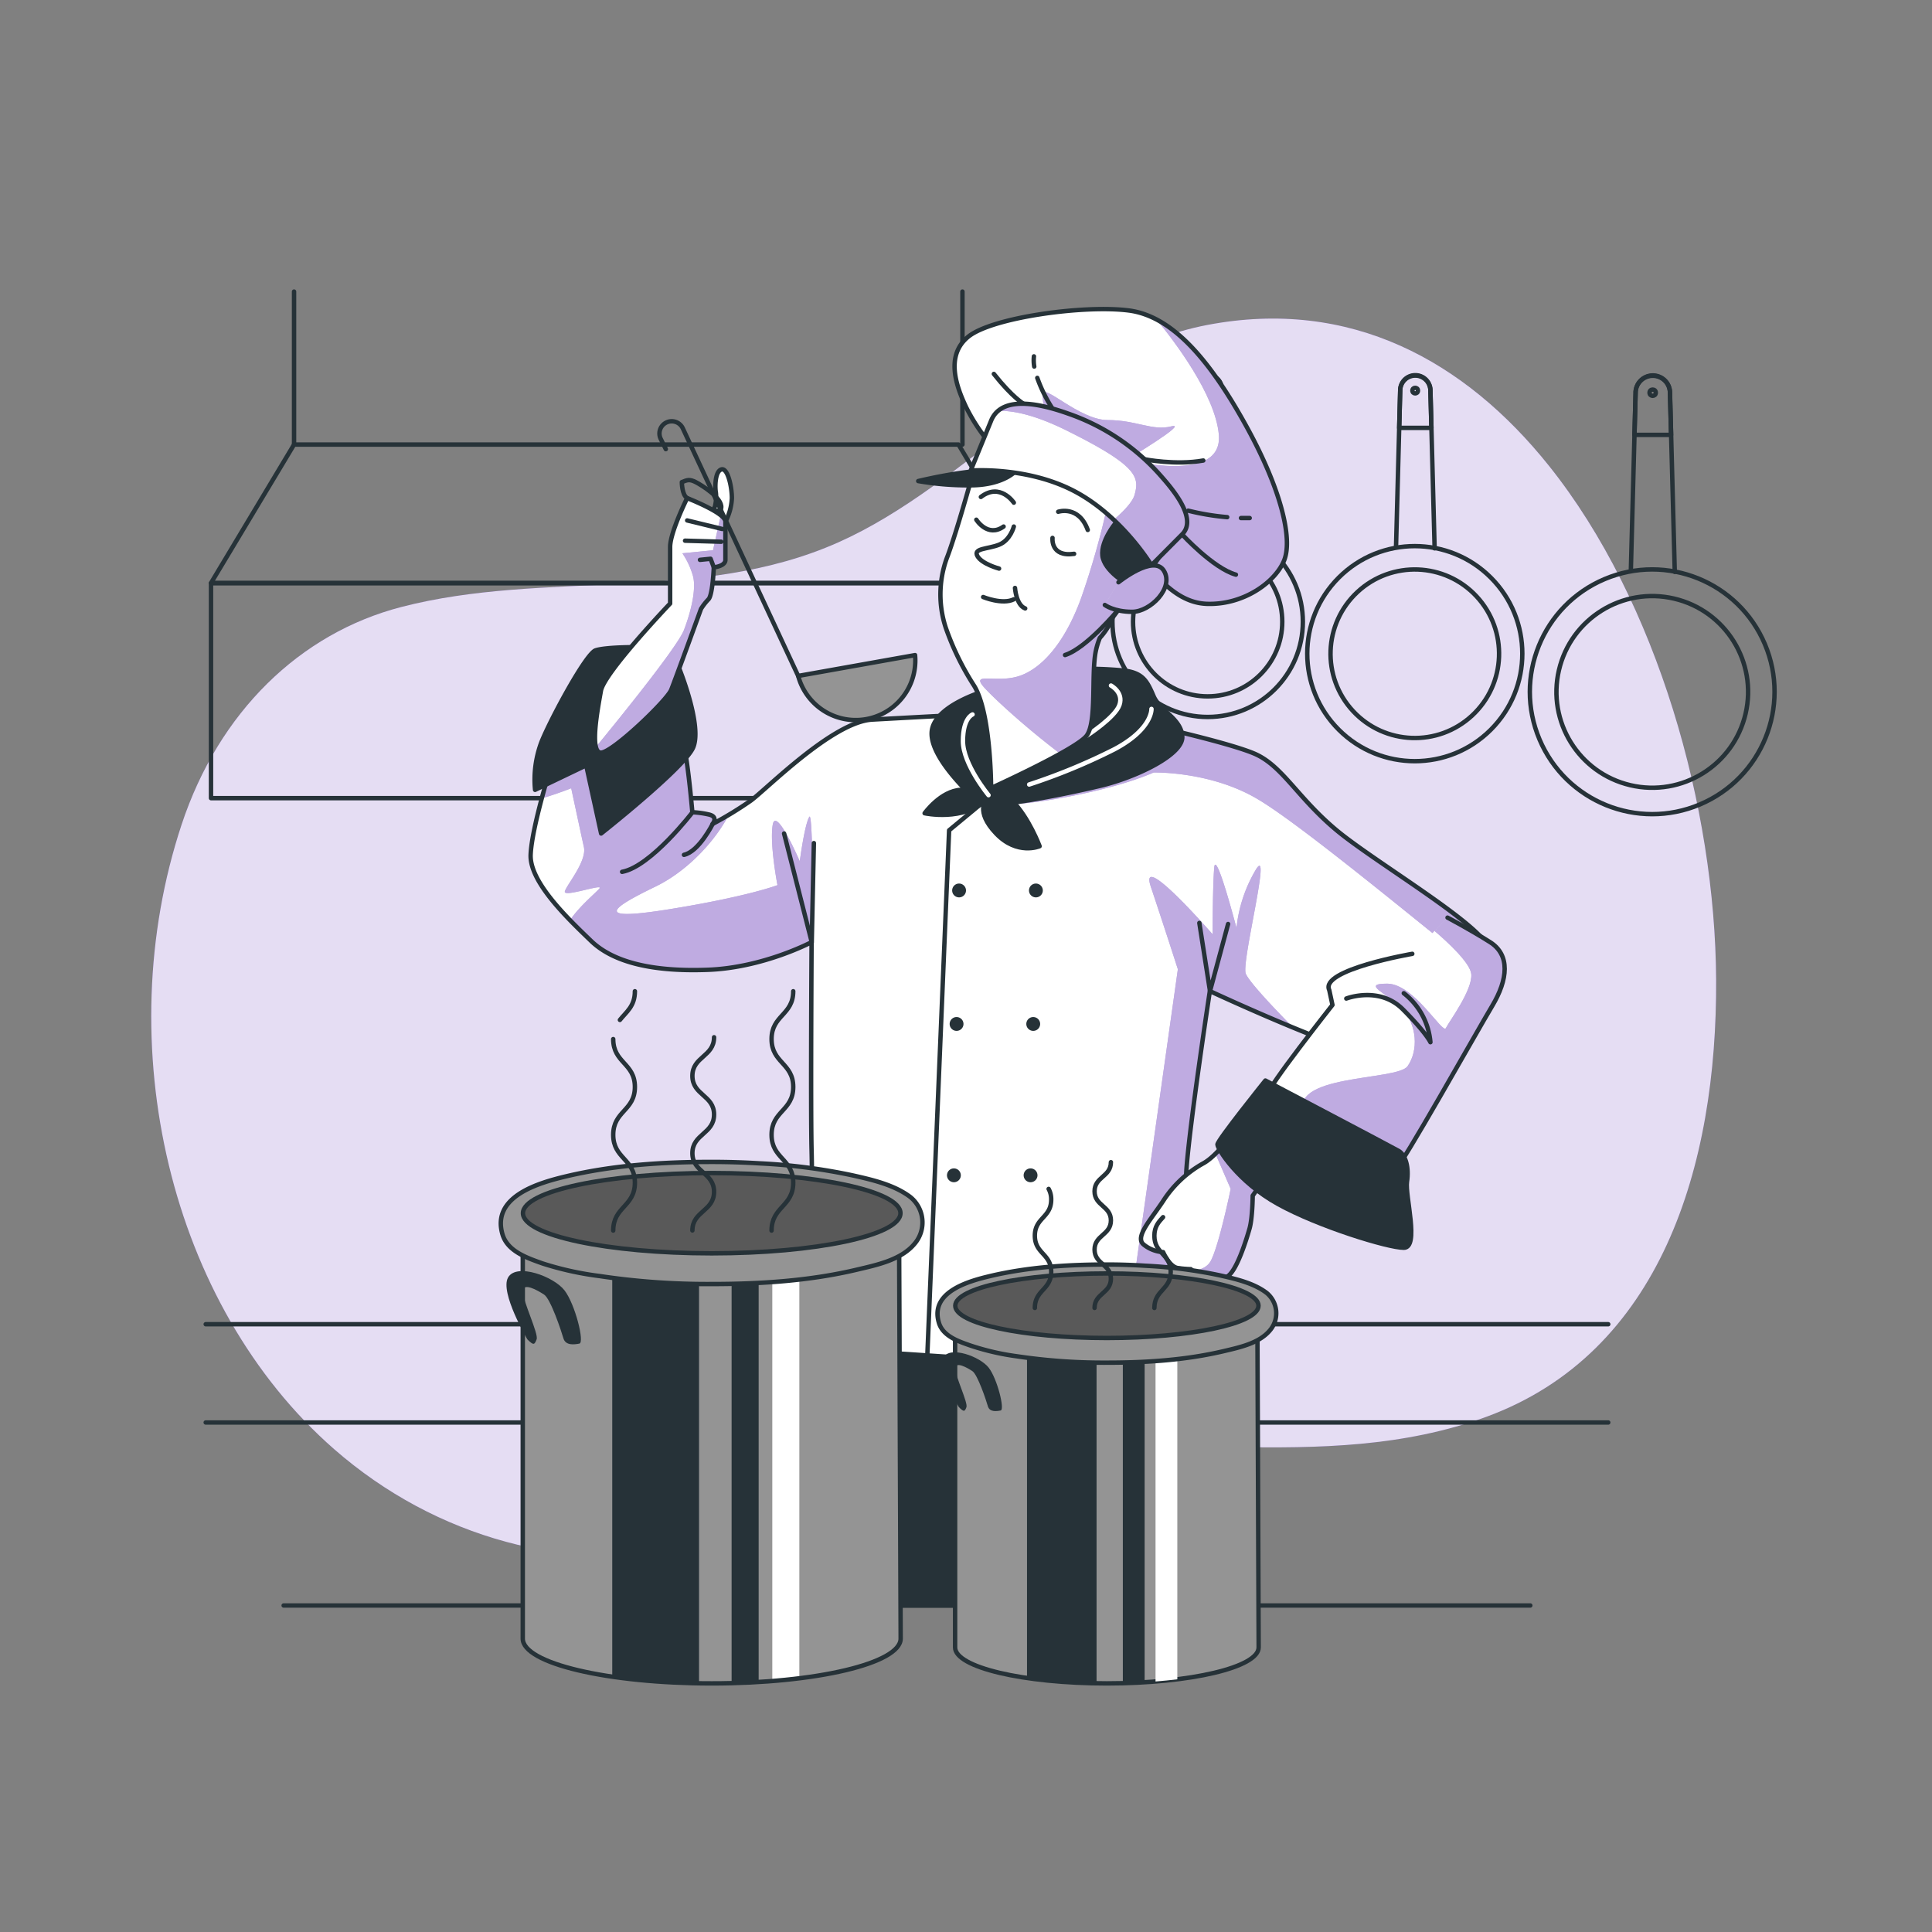 <svg xmlns="http://www.w3.org/2000/svg" xmlns:xlink="http://www.w3.org/1999/xlink" viewBox="0 0 500 500"><rect x="0" y="0" width="500" height="500" fill="#808080" stroke="none"/><defs><clipPath id="freepik--clip-path--inject-2"><path d="M142.84,197.52s-5.23,16.54-5.51,23.7S147.25,238,153,243.54s16,8,30.31,7.44,26.73-7.16,26.73-7.16-.27,43.81,0,54,1.11,117.67,1.11,117.67h97.55s-2.48-100.86-1.66-112.71,6.07-46.29,6.07-46.29,36.65,17.08,44.91,17.08,28.11-22,27.29-27.83-29.49-22.6-39.41-30.87-13.78-16.25-20.67-19.56-38-10.2-44.92-11-44.36,1.37-54.56,1.92-27.28,17.92-31.41,20.95a93.66,93.66,0,0,1-9.93,6.06s1.66-1.93-1.1-2.48a23.76,23.76,0,0,0-4.13-.55s-1.38-16-2.48-17.64-17.36-5.51-23.42-5S142.84,197.52,142.84,197.52Z" style="fill:#fff;stroke:#263238;stroke-linecap:round;stroke-linejoin:round;stroke-width:1.143px"></path></clipPath><clipPath id="freepik--clip-path-2--inject-2"><path d="M256.2,114.78a47.51,47.51,0,0,1-6.18-9.42c-2.35-5-5.59-13.24.59-18.24s30-8.24,41.5-6.77,21.19,13.24,30.31,29.72,12.07,29.14,10,34.73-10.3,11.77-20,11.48-15.3-10.6-20.89-15.89-23-16.19-25.31-18.55a99.3,99.3,0,0,0-8.54-6.76Z" style="fill:#fff;stroke:#263238;stroke-linecap:round;stroke-linejoin:round;stroke-width:1.143px"></path></clipPath><clipPath id="freepik--clip-path-3--inject-2"><path d="M299.76,143c0-.88-4.42-11.18-12.07-18.54s-22.37-9.12-27.37-8.83-7.36,2.65-7.36,2.65-5.29,19.43-7.94,26.2a27.53,27.53,0,0,0-.22,18.08,70.28,70.28,0,0,0,7.28,14.88c4.42,7.06,4.42,26.49,4.42,26.49s22.07-10,24.72-13.54,1.17-15.89,2.35-21.78a19.45,19.45,0,0,1,1.06-3.51,17.7,17.7,0,0,0,3.36-5.32S299.76,143.92,299.76,143Z" style="fill:#fff;stroke:#263238;stroke-linecap:round;stroke-linejoin:round;stroke-width:1.143px"></path></clipPath><clipPath id="freepik--clip-path-4--inject-2"><path d="M206.57,174.93a15.42,15.42,0,0,0,30.25-5.39Z" style="fill:#fff;stroke:#263238;stroke-linecap:round;stroke-linejoin:round;stroke-width:1.143px"></path></clipPath><clipPath id="freepik--clip-path-5--inject-2"><path d="M177.84,128.91s-4.41,8.81-4.41,12.67v14.61s-17.08,17.91-17.91,22.59-3,16,0,16,17.09-13.51,18.19-16.26,7.71-20.94,7.71-20.94a14.82,14.82,0,0,1,1.93-2.48c1.1-1.11,1.38-8.27,1.38-8.27s3-.28,3-1.93V135C187.76,132.76,177.84,128.91,177.84,128.91Z" style="fill:#fff;stroke:#263238;stroke-linecap:round;stroke-linejoin:round;stroke-width:1.143px"></path></clipPath><clipPath id="freepik--clip-path-6--inject-2"><path d="M365.5,246.85s-24,4.13-21.49,9.37l.83,3.86s-17.36,22-16.54,22.87,32,19.29,33.07,19.29,20.67-35,24.8-41.89,4.69-13.22-.55-16.53-11-6.34-11-6.34" style="fill:#fff;stroke:#263238;stroke-linecap:round;stroke-linejoin:round;stroke-width:1.143px"></path></clipPath><clipPath id="freepik--clip-path-7--inject-2"><path d="M316.73,296.18s-2.76,3.58-5.51,5a29.27,29.27,0,0,0-10.2,9.64c-3.31,5-7.44,9.37-5,11.3a8.85,8.85,0,0,0,5,1.93s1.65,3.86,3.86,4.13a29.5,29.5,0,0,0,3.31.28s1.92,1.93,3,1.93H314s1.1,1.38,3.58,0,5-9.65,5.79-12.4.83-8.55.83-8.55l3.86-5.51-8.82-8.82Z" style="fill:#fff;stroke:#263238;stroke-linecap:round;stroke-linejoin:round;stroke-width:1.143px"></path></clipPath><clipPath id="freepik--clip-path-8--inject-2"><path d="M298,146.27l7.95-8c4.25-4.25-3.21-12.5-5.91-15.55a56.33,56.33,0,0,0-23.31-15.58c-5.43-1.94-17.23-5.62-20.22,1.71,0,0-5.3,12.94-5.3,12.94s14.42-1.17,26.78,5.3S298,146.27,298,146.27Z" style="fill:#fff;stroke:#263238;stroke-linecap:round;stroke-linejoin:round;stroke-width:1.143px"></path></clipPath><clipPath id="freepik--clip-path-9--inject-2"><path d="M289.46,150.69s9.12-7.36,11.77-2.95-3.53,10.6-8.24,10.6-7.06-1.77-7.06-1.77" style="fill:#fff;stroke:#263238;stroke-linecap:round;stroke-linejoin:round;stroke-width:1.143px"></path></clipPath><clipPath id="freepik--clip-path-10--inject-2"><path d="M232.68,317.69H135.29V424.07c0,6.4,21.89,11.59,48.9,11.59s48.9-5.19,48.9-11.59Z" style="fill:#fff;stroke:#263238;stroke-linecap:round;stroke-linejoin:round;stroke-width:1.143px"></path></clipPath><clipPath id="freepik--clip-path-11--inject-2"><path d="M184.19,300.7c-12.58,0-25.42.82-37.7,3.74-6.86,1.64-19.36,5.1-16.45,15,1.3,4.42,6.41,6.12,10.31,7.52a81.46,81.46,0,0,0,14.81,3.28,188,188,0,0,0,29,2.07c12.59,0,25.44-.82,37.72-3.75,5-1.18,11.19-2.46,14.69-6.53a8.48,8.48,0,0,0-1-12.26c-4.14-3.14-9.89-4.46-14.85-5.57a149.75,149.75,0,0,0-24.06-3.12Q190.45,300.7,184.19,300.7Z" style="fill:#fff;stroke:#263238;stroke-linecap:round;stroke-linejoin:round;stroke-width:1.143px"></path></clipPath><clipPath id="freepik--clip-path-12--inject-2"><ellipse cx="184.19" cy="313.97" rx="48.85" ry="10.39" style="fill:#fff;stroke:#263238;stroke-linecap:round;stroke-linejoin:round;stroke-width:1.143px"></ellipse></clipPath><clipPath id="freepik--clip-path-13--inject-2"><path d="M325.41,340.9H247.18v85.45c0,5.14,17.59,9.31,39.28,9.31s39.28-4.17,39.28-9.31Z" style="fill:#fff;stroke:#263238;stroke-linecap:round;stroke-linejoin:round;stroke-width:1.143px"></path></clipPath><clipPath id="freepik--clip-path-14--inject-2"><path d="M286.46,327.26c-10.11,0-20.42.66-30.28,3-5.52,1.31-15.55,4.09-13.21,12,1,3.55,5.14,4.91,8.28,6A65.08,65.08,0,0,0,263.14,351a151.63,151.63,0,0,0,23.32,1.66c10.11,0,20.43-.66,30.3-3,4-.95,9-2,11.8-5.25a6.82,6.82,0,0,0-.81-9.85c-3.32-2.51-7.95-3.57-11.92-4.47a120.89,120.89,0,0,0-19.33-2.51Q291.49,327.26,286.46,327.26Z" style="fill:#fff;stroke:#263238;stroke-linecap:round;stroke-linejoin:round;stroke-width:1.143px"></path></clipPath><clipPath id="freepik--clip-path-15--inject-2"><ellipse cx="286.46" cy="337.92" rx="39.24" ry="8.35" style="fill:#fff;stroke:#263238;stroke-linecap:round;stroke-linejoin:round;stroke-width:1.143px"></ellipse></clipPath></defs><g id="freepik--background-simple--inject-2"><path d="M400.9,120.59C379.17,93.38,349.49,77,312.39,84.11c-36.66,7-61.84,41.27-95.38,56.23-35.69,15.92-76.09,7.14-113.19,16.76C77.6,163.9,56.61,184.33,47,213.4,28.18,270.25,43.88,337.74,86.43,375c26.54,23.21,60.91,32.2,93.4,25.76,24.95-5,48.28-17.68,73.23-23.11,43.34-9.44,88.86,4.63,131.52-10.95,45.15-16.5,59.84-64.76,59.55-113.26C443.87,209.31,429.07,155.85,400.9,120.59Z" style="fill:#7E57C2"></path><path d="M400.9,120.59C379.17,93.38,349.49,77,312.39,84.11c-36.66,7-61.84,41.27-95.38,56.23-35.69,15.92-76.09,7.14-113.19,16.76C77.6,163.9,56.61,184.33,47,213.4,28.18,270.25,43.88,337.74,86.43,375c26.54,23.21,60.91,32.2,93.4,25.76,24.95-5,48.28-17.68,73.23-23.11,43.34-9.44,88.86,4.63,131.52-10.95,45.15-16.5,59.84-64.76,59.55-113.26C443.87,209.31,429.07,155.85,400.9,120.59Z" style="fill:#fff;opacity:0.8"></path></g><g id="freepik--Kitchen--inject-2"><rect x="54.61" y="150.92" width="214.95" height="55.64" style="fill:none;stroke:#263238;stroke-linecap:round;stroke-linejoin:round;stroke-width:1.143px"></rect><polygon points="269.55 150.88 54.61 150.88 76.1 115.05 248.06 115.05 269.55 150.88" style="fill:none;stroke:#263238;stroke-linecap:round;stroke-linejoin:round;stroke-width:1.143px"></polygon><line x1="76.1" y1="115.05" x2="76.1" y2="75.46" style="fill:none;stroke:#263238;stroke-linecap:round;stroke-linejoin:round;stroke-width:1.143px"></line><line x1="249.08" y1="115.05" x2="249.08" y2="75.46" style="fill:none;stroke:#263238;stroke-linecap:round;stroke-linejoin:round;stroke-width:1.143px"></line><path d="M422.06,147.73l1.24-46.24a4.46,4.46,0,0,1,4.45-4.33h0a4.44,4.44,0,0,1,4.44,4.33L433.43,148" style="fill:none;stroke:#263238;stroke-linecap:round;stroke-linejoin:round;stroke-width:1.143px"></path><path d="M423.3,101.49,423,112.55h9.48l-.3-11.06a4.45,4.45,0,0,0-8.89,0Z" style="fill:none;stroke:#263238;stroke-linecap:round;stroke-linejoin:round;stroke-width:1.143px"></path><circle cx="427.58" cy="179.06" r="31.66" transform="translate(-35.97 180.55) rotate(-22.91)" style="fill:none;stroke:#263238;stroke-linecap:round;stroke-linejoin:round;stroke-width:1.143px"></circle><circle cx="427.58" cy="179.06" r="24.8" transform="translate(155.9 554.65) rotate(-76.84)" style="fill:none;stroke:#263238;stroke-linecap:round;stroke-linejoin:round;stroke-width:1.143px"></circle><circle cx="427.71" cy="101.63" r="0.81" style="fill:none;stroke:#263238;stroke-linecap:round;stroke-linejoin:round;stroke-width:1.143px"></circle><path d="M361.29,141.62,362.37,101a3.91,3.91,0,0,1,3.91-3.8h0a3.92,3.92,0,0,1,3.91,3.81l1.09,40.9" style="fill:none;stroke:#263238;stroke-linecap:round;stroke-linejoin:round;stroke-width:1.143px"></path><path d="M362.37,101l-.26,9.73h8.34l-.26-9.72a3.91,3.91,0,0,0-7.82,0Z" style="fill:none;stroke:#263238;stroke-linecap:round;stroke-linejoin:round;stroke-width:1.143px"></path><circle cx="366.14" cy="169.16" r="27.83" transform="translate(-12.37 308.45) rotate(-45)" style="fill:none;stroke:#263238;stroke-linecap:round;stroke-linejoin:round;stroke-width:1.143px"></circle><circle cx="366.14" cy="169.16" r="21.81" transform="translate(-17.28 294.31) rotate(-42.87)" style="fill:none;stroke:#263238;stroke-linecap:round;stroke-linejoin:round;stroke-width:1.143px"></circle><circle cx="366.25" cy="101.09" r="0.72" style="fill:none;stroke:#263238;stroke-linecap:round;stroke-linejoin:round;stroke-width:1.143px"></circle><path d="M308.25,136.52l1-36a3.46,3.46,0,0,1,3.46-3.37h0a3.46,3.46,0,0,1,3.46,3.37l1,36.22" style="fill:none;stroke:#263238;stroke-linecap:round;stroke-linejoin:round;stroke-width:1.143px"></path><path d="M309.21,100.53l-.23,8.61h7.38l-.23-8.61a3.46,3.46,0,0,0-6.92,0Z" style="fill:none;stroke:#263238;stroke-linecap:round;stroke-linejoin:round;stroke-width:1.143px"></path><circle cx="312.54" cy="160.91" r="24.64" style="fill:none;stroke:#263238;stroke-linecap:round;stroke-linejoin:round;stroke-width:1.143px"></circle><circle cx="312.54" cy="160.91" r="19.31" style="fill:none;stroke:#263238;stroke-linecap:round;stroke-linejoin:round;stroke-width:1.143px"></circle><path d="M313.27,100.64a.63.63,0,1,0-1.26,0,.63.63,0,0,0,1.26,0Z" style="fill:none;stroke:#263238;stroke-linecap:round;stroke-linejoin:round;stroke-width:1.143px"></path><line x1="53.24" y1="368.14" x2="416.21" y2="368.14" style="fill:none;stroke:#263238;stroke-linecap:round;stroke-linejoin:round;stroke-width:1.143px"></line><line x1="53.24" y1="342.71" x2="416.21" y2="342.71" style="fill:none;stroke:#263238;stroke-linecap:round;stroke-linejoin:round;stroke-width:1.143px"></line></g><g id="freepik--Character--inject-2"><path d="M142.84,197.52s-5.23,16.54-5.51,23.7S147.25,238,153,243.54s16,8,30.31,7.44,26.73-7.16,26.73-7.16-.27,43.81,0,54,1.11,117.67,1.11,117.67h97.55s-2.48-100.86-1.66-112.71,6.07-46.29,6.07-46.29,36.65,17.08,44.91,17.08,28.11-22,27.29-27.83-29.49-22.6-39.41-30.87-13.78-16.25-20.67-19.56-38-10.2-44.92-11-44.36,1.37-54.56,1.92-27.28,17.92-31.41,20.95a93.66,93.66,0,0,1-9.93,6.06s1.66-1.93-1.1-2.48a23.76,23.76,0,0,0-4.13-.55s-1.38-16-2.48-17.64-17.36-5.51-23.42-5S142.84,197.52,142.84,197.52Z" style="fill:#fff"></path><g style="clip-path:url(#freepik--clip-path--inject-2)"><path d="M383.2,251.57c1.49-2.46,2.33-4.54,2.15-5.82-.83-5.79-29.49-22.6-39.41-30.87s-13.78-16.25-20.67-19.56-38-10.2-44.92-11a102.39,102.39,0,0,0-11-.11c8.15,8.4-14.2,23.53-9.41,23.93s26.29-2.87,38.61-8.21c0,0,14.79-.42,27.12,7C336.16,213.17,363.21,235.44,383.2,251.57Z" style="fill:#7E57C2"></path><path d="M334.73,266s-11.09-11.09-12.32-14,7-34.5,2.46-26.7A37.06,37.06,0,0,0,320,240.16s-5.35-20.54-5.76-15.61-.41,17.26-.41,17.26-19.3-22.19-16-12.33,7,21.36,7,21.36L278.46,437.75l11.09-3.7,24.64-175.4Z" style="fill:#7E57C2"></path><path d="M210.27,253.31s.41-44-.83-41.9-2.46,11.5-2.46,11.5-6.16-14.38-7-9.45,1.23,15.61,1.23,15.61-7.4,2.88-27.52,6.16-16,0-4.11-5.75,21-18.89,21-25.06-4.11-23.48-16.84-25.91-39.44,22.63-41.49,27.56S147.83,204,147.83,204s2.46,11.51,3.28,15.2-4.51,9.86-4.93,11.5,9.86-2.05,9-.82-10.68,9-8.62,12.74S165.49,252.9,180.69,255A87.28,87.28,0,0,0,210.27,253.31Z" style="fill:#7E57C2"></path><path d="M210.27,253.31s.41-44-.83-41.9-2.46,11.5-2.46,11.5-6.16-14.38-7-9.45,1.23,15.61,1.23,15.61-7.4,2.88-27.52,6.16-16,0-4.11-5.75,21-18.89,21-25.06-4.11-23.48-16.84-25.91-39.44,22.63-41.49,27.56S147.83,204,147.83,204s2.46,11.51,3.28,15.2-4.51,9.86-4.93,11.5,9.86-2.05,9-.82-10.68,9-8.62,12.74S165.49,252.9,180.69,255A87.28,87.28,0,0,0,210.27,253.31Z" style="fill:#fff;opacity:0.5"></path><path d="M334.73,266s-11.09-11.09-12.32-14,7-34.5,2.46-26.7A37.06,37.06,0,0,0,320,240.16s-5.35-20.54-5.76-15.61-.41,17.26-.41,17.26-19.3-22.19-16-12.33,7,21.36,7,21.36L278.46,437.75l11.09-3.7,24.64-175.4Z" style="fill:#fff;opacity:0.5"></path><path d="M211.18,415.5h97.56s-.77-31.1-1.31-60.78l-96.8-6.46C210.91,380.29,211.18,415.5,211.18,415.5Z" style="fill:#263238"></path><path d="M383.2,251.57c1.49-2.46,2.33-4.54,2.15-5.82-.83-5.79-29.49-22.6-39.41-30.87s-13.78-16.25-20.67-19.56-38-10.2-44.92-11a102.39,102.39,0,0,0-11-.11c8.15,8.4-14.2,23.53-9.41,23.93s26.29-2.87,38.61-8.21c0,0,14.79-.42,27.12,7C336.16,213.17,363.21,235.44,383.2,251.57Z" style="fill:#fff;opacity:0.5"></path></g><path d="M142.84,197.52s-5.23,16.54-5.51,23.7S147.25,238,153,243.54s16,8,30.31,7.44,26.73-7.16,26.73-7.16-.27,43.81,0,54,1.11,117.67,1.11,117.67h97.55s-2.48-100.86-1.66-112.71,6.07-46.29,6.07-46.29,36.65,17.08,44.91,17.08,28.11-22,27.29-27.83-29.49-22.6-39.41-30.87-13.78-16.25-20.67-19.56-38-10.2-44.92-11-44.36,1.37-54.56,1.92-27.28,17.92-31.41,20.95a93.66,93.66,0,0,1-9.93,6.06s1.66-1.93-1.1-2.48a23.76,23.76,0,0,0-4.13-.55s-1.38-16-2.48-17.64-17.36-5.51-23.42-5S142.84,197.52,142.84,197.52Z" style="fill:none;stroke:#263238;stroke-linecap:round;stroke-linejoin:round;stroke-width:1.143px"></path><polyline points="210.63 218.19 210.08 243.82 202.92 215.71" style="fill:none;stroke:#263238;stroke-linecap:round;stroke-linejoin:round;stroke-width:1.143px"></polyline><path d="M179.22,210.2S168.47,224.25,161,225.63" style="fill:none;stroke:#263238;stroke-linecap:round;stroke-linejoin:round;stroke-width:1.143px"></path><path d="M184.45,213.23s-3.58,7.17-7.44,8" style="fill:none;stroke:#263238;stroke-linecap:round;stroke-linejoin:round;stroke-width:1.143px"></path><polyline points="317.83 239.13 313.15 256.5 310.39 238.86" style="fill:none;stroke:#263238;stroke-linecap:round;stroke-linejoin:round;stroke-width:1.143px"></polyline><polyline points="255.28 206.89 245.63 214.88 237.36 414.12" style="fill:none;stroke:#263238;stroke-linecap:round;stroke-linejoin:round;stroke-width:1.143px"></polyline><path d="M250,230.45a1.79,1.79,0,1,1-1.79-1.79A1.8,1.8,0,0,1,250,230.45Z" style="fill:#263238"></path><path d="M269.88,230.45a1.79,1.79,0,1,1-1.79-1.79A1.8,1.8,0,0,1,269.88,230.45Z" style="fill:#263238"></path><path d="M249.35,265a1.79,1.79,0,1,1-1.79-1.79A1.79,1.79,0,0,1,249.35,265Z" style="fill:#263238"></path><path d="M269.19,265a1.79,1.79,0,1,1-1.79-1.79A1.79,1.79,0,0,1,269.19,265Z" style="fill:#263238"></path><path d="M248.66,304.17a1.79,1.79,0,1,1-1.79-1.79A1.79,1.79,0,0,1,248.66,304.17Z" style="fill:#263238"></path><path d="M268.5,304.17a1.79,1.79,0,1,1-1.79-1.79A1.79,1.79,0,0,1,268.5,304.17Z" style="fill:#263238"></path><path d="M163.79,167.49s-7.17,0-9.65.82-11.57,17.64-14,23.7a27.41,27.41,0,0,0-1.66,12.4l13.23-6.34,3.86,17.64s20.94-16.53,23.7-22-3.58-20.95-3.58-20.95Z" style="fill:#263238;stroke:#263238;stroke-linecap:round;stroke-linejoin:round;stroke-width:1.143px"></path><path d="M255.83,178.51s-13.23,3.58-14.61,10.2,9.92,17.08,12.13,19,22.59-2.21,31.69-4.41,21.22-8,20.94-12.68-5.79-6.61-7.44-10.47-2.76-6.06-7.72-6.61a94.65,94.65,0,0,0-14.88-.28C274,173.55,255.83,178.51,255.83,178.51Z" style="fill:#263238;stroke:#263238;stroke-linecap:round;stroke-linejoin:round;stroke-width:1.143px"></path><path d="M255.28,206.89s-1.38-2.75-6.62-2.48-9.37,6.06-9.37,6.06S249.49,212.68,255.28,206.89Z" style="fill:#263238;stroke:#263238;stroke-linecap:round;stroke-linejoin:round;stroke-width:1.143px"></path><path d="M255.28,206.89s2.2-4.13,6.61.28S269.05,219,269.05,219s-5.78,2.48-11.29-3.31S255.28,206.89,255.28,206.89Z" style="fill:#263238;stroke:#263238;stroke-linecap:round;stroke-linejoin:round;stroke-width:1.143px"></path><path d="M298,183.47s.28,5.24-9.65,10.47a156.65,156.65,0,0,1-22,9.09" style="fill:none;stroke:#fff;stroke-linecap:round;stroke-linejoin:round;stroke-width:1.143px"></path><path d="M281.22,190.42s7.4-4.75,8.5-8-2.2-5-2.2-5" style="fill:none;stroke:#fff;stroke-linecap:round;stroke-linejoin:round;stroke-width:1.143px"></path><path d="M255.83,205.79s-6.62-8-6.62-14,2.48-6.89,2.48-6.89" style="fill:none;stroke:#fff;stroke-linecap:round;stroke-linejoin:round;stroke-width:1.143px"></path><path d="M256.2,114.78a47.51,47.51,0,0,1-6.18-9.42c-2.35-5-5.59-13.24.59-18.24s30-8.24,41.5-6.77,21.19,13.24,30.31,29.72,12.07,29.14,10,34.73-10.3,11.77-20,11.48-15.3-10.6-20.89-15.89-23-16.19-25.31-18.55a99.3,99.3,0,0,0-8.54-6.76Z" style="fill:#fff"></path><g style="clip-path:url(#freepik--clip-path-2--inject-2)"><path d="M299.37,82.75c4.5,5.48,15.09,19.34,16.06,29.66,1.23,13.14-23.83,6.57-23.83,6.57s16.43-9.86,11.5-8.63-9-1.64-16.43-1.64-16.84-9.86-16.84-6.57.82,4.11,2.88,7-2.06,0,7.8,14c3,4.29,5.32,9.32,7.59,14.43,1.36,1.06,2.54,2,3.42,2.87,5.59,5.29,11.18,15.59,20.89,15.89s18-5.89,20-11.48-.89-18.25-10-34.73C315.28,97.18,307.79,87.2,299.37,82.75Z" style="fill:#7E57C2"></path><path d="M299.37,82.75c4.5,5.48,15.09,19.34,16.06,29.66,1.23,13.14-23.83,6.57-23.83,6.57s16.43-9.86,11.5-8.63-9-1.64-16.43-1.64-16.84-9.86-16.84-6.57.82,4.11,2.88,7-2.06,0,7.8,14c3,4.29,5.32,9.32,7.59,14.43,1.36,1.06,2.54,2,3.42,2.87,5.59,5.29,11.18,15.59,20.89,15.89s18-5.89,20-11.48-.89-18.25-10-34.73C315.28,97.18,307.79,87.2,299.37,82.75Z" style="fill:#fff;opacity:0.5"></path></g><path d="M256.2,114.78a47.51,47.51,0,0,1-6.18-9.42c-2.35-5-5.59-13.24.59-18.24s30-8.24,41.5-6.77,21.19,13.24,30.31,29.72,12.07,29.14,10,34.73-10.3,11.77-20,11.48-15.3-10.6-20.89-15.89-23-16.19-25.31-18.55a99.3,99.3,0,0,0-8.54-6.76Z" style="fill:none;stroke:#263238;stroke-linecap:round;stroke-linejoin:round;stroke-width:1.143px"></path><path d="M265,104.56s-2.92-1.62-7.79-7.79" style="fill:none;stroke:#263238;stroke-linecap:round;stroke-linejoin:round;stroke-width:1.143px"></path><path d="M267.66,94.86a9.76,9.76,0,0,1-.08-2.63" style="fill:none;stroke:#263238;stroke-linecap:round;stroke-linejoin:round;stroke-width:1.143px"></path><path d="M272.45,105.86a37.94,37.94,0,0,1-4-8.06" style="fill:none;stroke:#263238;stroke-linecap:round;stroke-linejoin:round;stroke-width:1.143px"></path><path d="M296.15,118.85s8.12,1.62,15.26.33" style="fill:none;stroke:#263238;stroke-linecap:round;stroke-linejoin:round;stroke-width:1.143px"></path><path d="M321.16,134.07c.74,0,1.5,0,2.26,0" style="fill:none;stroke:#263238;stroke-linecap:round;stroke-linejoin:round;stroke-width:1.143px"></path><path d="M307.51,132.16a63.62,63.62,0,0,0,10.09,1.68" style="fill:none;stroke:#263238;stroke-linecap:round;stroke-linejoin:round;stroke-width:1.143px"></path><path d="M305.94,138.32s8.07,8.78,13.91,10.4" style="fill:none;stroke:#263238;stroke-linecap:round;stroke-linejoin:round;stroke-width:1.143px"></path><path d="M299.76,143c0-.88-4.42-11.18-12.07-18.54s-22.37-9.12-27.37-8.83-7.36,2.65-7.36,2.65-5.29,19.43-7.94,26.2a27.53,27.53,0,0,0-.22,18.08,70.28,70.28,0,0,0,7.28,14.88c4.42,7.06,4.42,26.49,4.42,26.49s22.07-10,24.72-13.54,1.17-15.89,2.35-21.78a19.45,19.45,0,0,1,1.06-3.51,17.7,17.7,0,0,0,3.36-5.32S299.76,143.92,299.76,143Z" style="fill:#fff"></path><g style="clip-path:url(#freepik--clip-path-3--inject-2)"><path d="M293.16,130.87l-6.49-.39a206.77,206.77,0,0,1-7,24.65c-4.11,11.09-9.86,17.66-15.61,19.72s-12.32-.82-9.86,2.46c1.46,1.95,10.32,10.28,20.19,17.75,3.31-1.84,6-3.55,6.81-4.64,2.65-3.53,1.17-15.89,2.35-21.78a19.45,19.45,0,0,1,1.06-3.51,17.7,17.7,0,0,0,3.36-5.32s11.77-15.89,11.77-16.78C299.76,142.39,297.4,136.74,293.16,130.87Z" style="fill:#7E57C2"></path><path d="M293.16,130.87l-6.49-.39a206.77,206.77,0,0,1-7,24.65c-4.11,11.09-9.86,17.66-15.61,19.72s-12.32-.82-9.86,2.46c1.46,1.95,10.32,10.28,20.19,17.75,3.31-1.84,6-3.55,6.81-4.64,2.65-3.53,1.17-15.89,2.35-21.78a19.45,19.45,0,0,1,1.06-3.51,17.7,17.7,0,0,0,3.36-5.32s11.77-15.89,11.77-16.78C299.76,142.39,297.4,136.74,293.16,130.87Z" style="fill:#fff;opacity:0.5"></path></g><path d="M299.76,143c0-.88-4.42-11.18-12.07-18.54s-22.37-9.12-27.37-8.83-7.36,2.65-7.36,2.65-5.29,19.43-7.94,26.2a27.53,27.53,0,0,0-.22,18.08,70.28,70.28,0,0,0,7.28,14.88c4.42,7.06,4.42,26.49,4.42,26.49s22.07-10,24.72-13.54,1.17-15.89,2.35-21.78a19.45,19.45,0,0,1,1.06-3.51,17.7,17.7,0,0,0,3.36-5.32S299.76,143.92,299.76,143Z" style="fill:none;stroke:#263238;stroke-linecap:round;stroke-linejoin:round;stroke-width:1.143px"></path><path d="M262.38,136.27s-.88,3.53-3.82,4.7-6.77.89-5.6,2.95,5.6,3.23,5.6,3.23" style="fill:none;stroke:#263238;stroke-linecap:round;stroke-linejoin:round;stroke-width:1.143px"></path><path d="M254.44,154.51s5,2.06,7.94.59" style="fill:none;stroke:#263238;stroke-linecap:round;stroke-linejoin:round;stroke-width:1.143px"></path><path d="M272.39,139.21s-.59,5,5.59,4.12" style="fill:none;stroke:#263238;stroke-linecap:round;stroke-linejoin:round;stroke-width:1.143px"></path><path d="M252.67,134.5s2.94,4.71,7.06,1.77" style="fill:none;stroke:#263238;stroke-linecap:round;stroke-linejoin:round;stroke-width:1.143px"></path><path d="M273.86,132.44s5.3-1.77,7.65,4.71" style="fill:none;stroke:#263238;stroke-linecap:round;stroke-linejoin:round;stroke-width:1.143px"></path><path d="M262.38,130.09s-3.53-5.3-8.53-1.48" style="fill:none;stroke:#263238;stroke-linecap:round;stroke-linejoin:round;stroke-width:1.143px"></path><path d="M262.68,152.16s.29,4.41,2.64,5.3" style="fill:none;stroke:#263238;stroke-linecap:round;stroke-linejoin:round;stroke-width:1.143px"></path><path d="M289.46,157.75s-8.24,10-13.83,11.77" style="fill:none;stroke:#263238;stroke-linecap:round;stroke-linejoin:round;stroke-width:1.143px"></path><path d="M288.7,135.38s-3.83,4.57-3.4,8.43,6.38,7.72,8.08,7.72,6.38-7,6.38-7S293,137.14,288.7,135.38Z" style="fill:#263238;stroke:#263238;stroke-linecap:round;stroke-linejoin:round;stroke-width:1.143px"></path><path d="M262.44,122.29s-3.31,3.31-11.3,3.31a76.1,76.1,0,0,1-13.5-1.1S255.55,120.09,262.44,122.29Z" style="fill:#263238;stroke:#263238;stroke-linecap:round;stroke-linejoin:round;stroke-width:1.143px"></path><path d="M206.57,174.93a15.42,15.42,0,0,0,30.25-5.39Z" style="fill:#fff"></path><g style="clip-path:url(#freepik--clip-path-4--inject-2)"><path d="M206.57,174.93a15.42,15.42,0,0,0,30.25-5.39Z" style="opacity:0.42"></path></g><path d="M206.57,174.93a15.42,15.42,0,0,0,30.25-5.39Z" style="fill:none;stroke:#263238;stroke-linecap:round;stroke-linejoin:round;stroke-width:1.143px"></path><path d="M187.76,135a14.69,14.69,0,0,0,1.65-6.06c0-3-1.1-8-2.75-7.44s-1.65,4.68-1.38,6.06a10.4,10.4,0,0,1-.27,3.58s-1.38,2.48-.28,4.41S187.76,135,187.76,135Z" style="fill:#fff;stroke:#263238;stroke-linecap:round;stroke-linejoin:round;stroke-width:1.143px"></path><path d="M206.57,174.93l-29.86-64.08a3.17,3.17,0,0,0-4.23-1.52h0A3.16,3.16,0,0,0,171,113.6l1.31,2.63" style="fill:none;stroke:#263238;stroke-linecap:round;stroke-linejoin:round;stroke-width:1.143px"></path><path d="M176.46,124.77s0,3.31,1.38,4.14,8.54,5,8.82,2.48-5-5.79-6.61-6.62S177.84,124.22,176.46,124.77Z" style="fill:none;stroke:#263238;stroke-linecap:round;stroke-linejoin:round;stroke-width:1.143px"></path><path d="M177.84,128.91s-4.41,8.81-4.41,12.67v14.61s-17.08,17.91-17.91,22.59-3,16,0,16,17.09-13.51,18.19-16.26,7.71-20.94,7.71-20.94a14.82,14.82,0,0,1,1.93-2.48c1.1-1.11,1.38-8.27,1.38-8.27s3-.28,3-1.93V135C187.76,132.76,177.84,128.91,177.84,128.91Z" style="fill:#fff"></path><g style="clip-path:url(#freepik--clip-path-5--inject-2)"><path d="M173.71,178.51c1.1-2.76,7.71-20.94,7.71-20.94a14.82,14.82,0,0,1,1.93-2.48c1.1-1.11,1.38-8.27,1.38-8.27s3-.28,3-1.93V135c0-.48-.47-1-1.2-1.6l-2,9-7.93.79a20.15,20.15,0,0,1,2.77,6c.8,3.17-.39,8.72-2.37,13.87-1.87,4.86-20.66,27.69-22.79,30.28.23.93.64,1.5,1.32,1.5C158.55,194.77,172.61,181.26,173.71,178.51Z" style="fill:#7E57C2"></path><path d="M173.71,178.51c1.1-2.76,7.71-20.94,7.71-20.94a14.82,14.82,0,0,1,1.93-2.48c1.1-1.11,1.38-8.27,1.38-8.27s3-.28,3-1.93V135c0-.48-.47-1-1.2-1.6l-2,9-7.93.79a20.15,20.15,0,0,1,2.77,6c.8,3.17-.39,8.72-2.37,13.87-1.87,4.86-20.66,27.69-22.79,30.28.23.93.64,1.5,1.32,1.5C158.55,194.77,172.61,181.26,173.71,178.51Z" style="fill:#fff;opacity:0.5"></path></g><path d="M177.84,128.91s-4.41,8.81-4.41,12.67v14.61s-17.08,17.91-17.91,22.59-3,16,0,16,17.09-13.51,18.19-16.26,7.71-20.94,7.71-20.94a14.82,14.82,0,0,1,1.93-2.48c1.1-1.11,1.38-8.27,1.38-8.27s3-.28,3-1.93V135C187.76,132.76,177.84,128.91,177.84,128.91Z" style="fill:none;stroke:#263238;stroke-linecap:round;stroke-linejoin:round;stroke-width:1.143px"></path><polyline points="184.73 146.82 183.9 144.61 181.15 144.89" style="fill:none;stroke:#263238;stroke-linecap:round;stroke-linejoin:round;stroke-width:1.143px"></polyline><line x1="177.29" y1="139.93" x2="186.66" y2="140.2" style="fill:none;stroke:#263238;stroke-linecap:round;stroke-linejoin:round;stroke-width:1.143px"></line><line x1="177.84" y1="134.69" x2="186.93" y2="136.9" style="fill:none;stroke:#263238;stroke-linecap:round;stroke-linejoin:round;stroke-width:1.143px"></line><path d="M365.5,246.85s-24,4.13-21.49,9.37l.83,3.86s-17.36,22-16.54,22.87,32,19.29,33.07,19.29,20.67-35,24.8-41.89,4.69-13.22-.55-16.53-11-6.34-11-6.34" style="fill:#fff"></path><g style="clip-path:url(#freepik--clip-path-6--inject-2)"><path d="M385.62,243.82c-5.24-3.31-11-6.34-11-6.34l-3.35,3.45c3.4,2.9,9.2,8.25,9.49,11.14.41,4.11-5.75,12.33-6.57,14s-8.22-11.5-15.2-11.5.3,2.6,4,6.64,4.17,10.61,1.29,14.72c-2.7,3.86-31.8,1.92-26.55,12.87,9.52,5.69,22.89,13.47,23.61,13.47,1.1,0,20.67-35,24.8-41.89S390.86,247.13,385.62,243.82Z" style="fill:#7E57C2"></path><path d="M385.62,243.82c-5.24-3.31-11-6.34-11-6.34l-3.35,3.45c3.4,2.9,9.2,8.25,9.49,11.14.41,4.11-5.75,12.33-6.57,14s-8.22-11.5-15.2-11.5.3,2.6,4,6.64,4.17,10.61,1.29,14.72c-2.7,3.86-31.8,1.92-26.55,12.87,9.52,5.69,22.89,13.47,23.61,13.47,1.1,0,20.67-35,24.8-41.89S390.86,247.13,385.62,243.82Z" style="fill:#fff;opacity:0.5"></path></g><path d="M365.5,246.85s-24,4.13-21.49,9.37l.83,3.86s-17.36,22-16.54,22.87,32,19.29,33.07,19.29,20.67-35,24.8-41.89,4.69-13.22-.55-16.53-11-6.34-11-6.34" style="fill:none;stroke:#263238;stroke-linecap:round;stroke-linejoin:round;stroke-width:1.143px"></path><path d="M348.42,258.42s8.54-3.3,14.6,2.76,7.17,8.54,7.17,8.54a18,18,0,0,0-6.89-12.67" style="fill:none;stroke:#263238;stroke-linecap:round;stroke-linejoin:round;stroke-width:1.143px"></path><path d="M316.73,296.18s-2.76,3.58-5.51,5a29.27,29.27,0,0,0-10.2,9.64c-3.31,5-7.44,9.37-5,11.3a8.85,8.85,0,0,0,5,1.93s1.65,3.86,3.86,4.13a29.5,29.5,0,0,0,3.31.28s1.92,1.93,3,1.93H314s1.1,1.38,3.58,0,5-9.65,5.79-12.4.83-8.55.83-8.55l3.86-5.51-8.82-8.82Z" style="fill:#fff"></path><g style="clip-path:url(#freepik--clip-path-7--inject-2)"><path d="M316.73,296.18a26.88,26.88,0,0,1-2.17,2.41l3.94,9.09s-3,14.6-5.15,18.63c-.87,1.65-2.68,2.28-4.52,2.69a4.94,4.94,0,0,0,2.39,1.35H314s1.1,1.38,3.58,0,5-9.65,5.79-12.4.83-8.55.83-8.55l3.86-5.51-8.82-8.82Z" style="fill:#7E57C2"></path><path d="M316.73,296.18a26.88,26.88,0,0,1-2.17,2.41l3.94,9.09s-3,14.6-5.15,18.63c-.87,1.65-2.68,2.28-4.52,2.69a4.94,4.94,0,0,0,2.39,1.35H314s1.1,1.38,3.58,0,5-9.65,5.79-12.4.83-8.55.83-8.55l3.86-5.51-8.82-8.82Z" style="fill:#fff;opacity:0.5"></path></g><path d="M316.73,296.18s-2.76,3.58-5.51,5a29.27,29.27,0,0,0-10.2,9.64c-3.31,5-7.44,9.37-5,11.3a8.85,8.85,0,0,0,5,1.93s1.65,3.86,3.86,4.13a29.5,29.5,0,0,0,3.31.28s1.92,1.93,3,1.93H314s1.1,1.38,3.58,0,5-9.65,5.79-12.4.83-8.55.83-8.55l3.86-5.51-8.82-8.82Z" style="fill:none;stroke:#263238;stroke-linecap:round;stroke-linejoin:round;stroke-width:1.143px"></path><path d="M327.48,279.64s32.51,17.09,34.44,18.19,2.76,4.41,2.21,8,3.3,17.09-.83,17.09-22.05-5.51-32.52-11.3-15.71-14.33-15.71-15.43S327.48,279.64,327.48,279.64Z" style="fill:#263238;stroke:#263238;stroke-linecap:round;stroke-linejoin:round;stroke-width:1.143px"></path><path d="M298,146.27l7.95-8c4.25-4.25-3.21-12.5-5.91-15.55a56.33,56.33,0,0,0-23.31-15.58c-5.43-1.94-17.23-5.62-20.22,1.71,0,0-5.3,12.94-5.3,12.94s14.42-1.17,26.78,5.3S298,146.27,298,146.27Z" style="fill:#fff"></path><g style="clip-path:url(#freepik--clip-path-8--inject-2)"><path d="M276.72,107.19c-4.61-1.65-13.83-4.53-18.33-.86,3.63-.1,9.36.93,18,5.26,18.08,9,18.49,11.91,17.25,16.43-.51,1.88-2.86,4.32-5.44,6.53A61.79,61.79,0,0,1,298,146.27l7.95-8c4.25-4.25-3.21-12.5-5.91-15.55A56.33,56.33,0,0,0,276.72,107.19Z" style="fill:#7E57C2"></path><path d="M276.72,107.19c-4.61-1.65-13.83-4.53-18.33-.86,3.63-.1,9.36.93,18,5.26,18.08,9,18.49,11.91,17.25,16.43-.51,1.88-2.86,4.32-5.44,6.53A61.79,61.79,0,0,1,298,146.27l7.95-8c4.25-4.25-3.21-12.5-5.91-15.55A56.33,56.33,0,0,0,276.72,107.19Z" style="fill:#fff;opacity:0.5"></path></g><path d="M298,146.27l7.95-8c4.25-4.25-3.21-12.5-5.91-15.55a56.33,56.33,0,0,0-23.31-15.58c-5.43-1.94-17.23-5.62-20.22,1.71,0,0-5.3,12.94-5.3,12.94s14.42-1.17,26.78,5.3S298,146.27,298,146.27Z" style="fill:none;stroke:#263238;stroke-linecap:round;stroke-linejoin:round;stroke-width:1.143px"></path><path d="M289.46,150.69s9.12-7.36,11.77-2.95-3.53,10.6-8.24,10.6-7.06-1.77-7.06-1.77" style="fill:#fff"></path><g style="clip-path:url(#freepik--clip-path-9--inject-2)"><path d="M289.46,150.69s9.12-7.36,11.77-2.95-3.53,10.6-8.24,10.6-7.06-1.77-7.06-1.77" style="fill:#7E57C2"></path><path d="M289.46,150.69s9.12-7.36,11.77-2.95-3.53,10.6-8.24,10.6-7.06-1.77-7.06-1.77" style="fill:#fff;opacity:0.5"></path></g><path d="M289.46,150.69s9.12-7.36,11.77-2.95-3.53,10.6-8.24,10.6-7.06-1.77-7.06-1.77" style="fill:none;stroke:#263238;stroke-linecap:round;stroke-linejoin:round;stroke-width:1.143px"></path></g><g id="freepik--cooking-pots--inject-2"><line x1="73.41" y1="415.5" x2="396.04" y2="415.5" style="fill:none;stroke:#263238;stroke-linecap:round;stroke-linejoin:round;stroke-width:1.143px"></line><path d="M232.68,317.69H135.29V424.07c0,6.4,21.89,11.59,48.9,11.59s48.9-5.19,48.9-11.59Z" style="fill:#fff"></path><g style="clip-path:url(#freepik--clip-path-10--inject-2)"><path d="M232.68,317.69H135.29V424.07c0,6.4,21.89,11.59,48.9,11.59s48.9-5.19,48.9-11.59Z" style="opacity:0.42"></path><path d="M158.45,317.69V433.92a176.22,176.22,0,0,0,22.46,1.71V317.69Z" style="fill:#263238"></path><path d="M189.34,317.69v117.9c2.39,0,4.74-.15,7-.29V317.69Z" style="fill:#263238"></path><path d="M199.87,317.69V435.05q3.65-.3,7-.72V317.69Z" style="fill:#fff"></path></g><path d="M232.68,317.69H135.29V424.07c0,6.4,21.89,11.59,48.9,11.59s48.9-5.19,48.9-11.59Z" style="fill:none;stroke:#263238;stroke-linecap:round;stroke-linejoin:round;stroke-width:1.143px"></path><path d="M184.19,300.7c-12.58,0-25.42.82-37.7,3.74-6.86,1.64-19.36,5.1-16.45,15,1.3,4.42,6.41,6.12,10.31,7.52a81.46,81.46,0,0,0,14.81,3.28,188,188,0,0,0,29,2.07c12.59,0,25.44-.82,37.72-3.75,5-1.18,11.19-2.46,14.69-6.53a8.48,8.48,0,0,0-1-12.26c-4.14-3.14-9.89-4.46-14.85-5.57a149.75,149.75,0,0,0-24.06-3.12Q190.45,300.7,184.19,300.7Z" style="fill:#fff"></path><g style="clip-path:url(#freepik--clip-path-11--inject-2)"><path d="M184.19,300.7c-12.58,0-25.42.82-37.7,3.74-6.86,1.64-19.36,5.1-16.45,15,1.3,4.42,6.41,6.12,10.31,7.52a81.46,81.46,0,0,0,14.81,3.28,188,188,0,0,0,29,2.07c12.59,0,25.44-.82,37.72-3.75,5-1.18,11.19-2.46,14.69-6.53a8.48,8.48,0,0,0-1-12.26c-4.14-3.14-9.89-4.46-14.85-5.57a149.75,149.75,0,0,0-24.06-3.12Q190.45,300.7,184.19,300.7Z" style="opacity:0.42"></path></g><path d="M184.19,300.7c-12.58,0-25.42.82-37.7,3.74-6.86,1.64-19.36,5.1-16.45,15,1.3,4.42,6.41,6.12,10.31,7.52a81.46,81.46,0,0,0,14.81,3.28,188,188,0,0,0,29,2.07c12.59,0,25.44-.82,37.72-3.75,5-1.18,11.19-2.46,14.69-6.53a8.48,8.48,0,0,0-1-12.26c-4.14-3.14-9.89-4.46-14.85-5.57a149.75,149.75,0,0,0-24.06-3.12Q190.45,300.7,184.19,300.7Z" style="fill:none;stroke:#263238;stroke-linecap:round;stroke-linejoin:round;stroke-width:1.143px"></path><ellipse cx="184.19" cy="313.97" rx="48.85" ry="10.39" style="fill:#fff"></ellipse><g style="clip-path:url(#freepik--clip-path-12--inject-2)"><ellipse cx="184.19" cy="313.97" rx="48.85" ry="10.39" style="opacity:0.65"></ellipse></g><ellipse cx="184.19" cy="313.97" rx="48.85" ry="10.39" style="fill:none;stroke:#263238;stroke-linecap:round;stroke-linejoin:round;stroke-width:1.143px"></ellipse><path d="M136.48,346.63s-7.16-12.13-5-16,11.85-.27,14.61,3.31,5.24,13.51,3.86,13.78-3.58.55-4.14-1.37-3.3-10.2-5-11.31-5.51-3.3-5.51-.82,4.14,11,3.58,12.4S138.14,348.28,136.48,346.63Z" style="fill:#263238"></path><path d="M325.41,340.9H247.18v85.45c0,5.14,17.59,9.31,39.28,9.31s39.28-4.17,39.28-9.31Z" style="fill:#fff"></path><g style="clip-path:url(#freepik--clip-path-13--inject-2)"><path d="M325.41,340.9H247.18v85.45c0,5.14,17.59,9.31,39.28,9.31s39.28-4.17,39.28-9.31Z" style="opacity:0.42"></path></g><path d="M325.41,340.9H247.18v85.45c0,5.14,17.59,9.31,39.28,9.31s39.28-4.17,39.28-9.31Z" style="fill:none;stroke:#263238;stroke-linecap:round;stroke-linejoin:round;stroke-width:1.143px"></path><path d="M265.79,340.9v93.36a142.14,142.14,0,0,0,18,1.38V340.9Z" style="fill:#263238"></path><path d="M290.59,340.9v94.71q2.9-.08,5.64-.24V340.9Z" style="fill:#263238"></path><path d="M299.05,340.9v94.27c1.95-.16,3.84-.35,5.64-.57V340.9Z" style="fill:#fff"></path><path d="M286.46,327.26c-10.11,0-20.42.66-30.28,3-5.52,1.31-15.55,4.09-13.21,12,1,3.55,5.14,4.91,8.28,6A65.08,65.08,0,0,0,263.14,351a151.63,151.63,0,0,0,23.32,1.66c10.11,0,20.43-.66,30.3-3,4-.95,9-2,11.8-5.25a6.82,6.82,0,0,0-.81-9.85c-3.32-2.51-7.95-3.57-11.92-4.47a120.89,120.89,0,0,0-19.33-2.51Q291.49,327.26,286.46,327.26Z" style="fill:#fff"></path><g style="clip-path:url(#freepik--clip-path-14--inject-2)"><path d="M286.46,327.26c-10.11,0-20.42.66-30.28,3-5.52,1.31-15.55,4.09-13.21,12,1,3.55,5.14,4.91,8.28,6A65.08,65.08,0,0,0,263.14,351a151.63,151.63,0,0,0,23.32,1.66c10.11,0,20.43-.66,30.3-3,4-.95,9-2,11.8-5.25a6.82,6.82,0,0,0-.81-9.85c-3.32-2.51-7.95-3.57-11.92-4.47a120.89,120.89,0,0,0-19.33-2.51Q291.49,327.26,286.46,327.26Z" style="opacity:0.42"></path></g><path d="M286.46,327.26c-10.11,0-20.42.66-30.28,3-5.52,1.31-15.55,4.09-13.21,12,1,3.55,5.14,4.91,8.28,6A65.08,65.08,0,0,0,263.14,351a151.63,151.63,0,0,0,23.32,1.66c10.11,0,20.43-.66,30.3-3,4-.95,9-2,11.8-5.25a6.82,6.82,0,0,0-.81-9.85c-3.32-2.51-7.95-3.57-11.92-4.47a120.89,120.89,0,0,0-19.33-2.51Q291.49,327.26,286.46,327.26Z" style="fill:none;stroke:#263238;stroke-linecap:round;stroke-linejoin:round;stroke-width:1.143px"></path><ellipse cx="286.46" cy="337.92" rx="39.24" ry="8.35" style="fill:#fff"></ellipse><g style="clip-path:url(#freepik--clip-path-15--inject-2)"><ellipse cx="286.46" cy="337.92" rx="39.24" ry="8.35" style="opacity:0.65"></ellipse></g><ellipse cx="286.46" cy="337.92" rx="39.24" ry="8.35" style="fill:none;stroke:#263238;stroke-linecap:round;stroke-linejoin:round;stroke-width:1.143px"></ellipse><path d="M248.14,364.15s-5.76-9.74-4-12.84,9.52-.22,11.74,2.65,4.2,10.85,3.1,11.07-2.88.45-3.32-1.1-2.66-8.19-4-9.08-4.43-2.66-4.43-.66,3.33,8.85,2.88,10S249.47,365.48,248.14,364.15Z" style="fill:#263238"></path><path d="M158.7,268.91c0,6.2,5.61,6.2,5.61,12.39s-5.61,6.19-5.61,12.39,5.61,6.19,5.61,12.39-5.61,6.2-5.61,12.39" style="fill:none;stroke:#263238;stroke-linecap:round;stroke-linejoin:round;stroke-width:1.143px"></path><path d="M164.31,256.53c0,3.9-2.23,5.34-3.88,7.43" style="fill:none;stroke:#263238;stroke-linecap:round;stroke-linejoin:round;stroke-width:1.143px"></path><path d="M184.8,268.44c0,5-5.61,5-5.61,10s5.61,5,5.61,10-5.61,5-5.61,10,5.61,5,5.61,10-5.61,5-5.61,10" style="fill:none;stroke:#263238;stroke-linecap:round;stroke-linejoin:round;stroke-width:1.143px"></path><path d="M205.29,256.53c0,6.19-5.61,6.19-5.61,12.38s5.61,6.2,5.61,12.39-5.61,6.19-5.61,12.39,5.61,6.19,5.61,12.39-5.61,6.2-5.61,12.39" style="fill:none;stroke:#263238;stroke-linecap:round;stroke-linejoin:round;stroke-width:1.143px"></path><path d="M271.39,307.69a5.59,5.59,0,0,1,.66,2.78c0,4.66-4.23,4.66-4.23,9.33s4.23,4.67,4.23,9.34-4.23,4.68-4.23,9.35" style="fill:none;stroke:#263238;stroke-linecap:round;stroke-linejoin:round;stroke-width:1.143px"></path><path d="M287.5,300.77c0,3.77-4.23,3.77-4.23,7.54s4.23,3.77,4.23,7.54-4.23,3.77-4.23,7.55,4.23,3.77,4.23,7.54-4.23,3.77-4.23,7.55" style="fill:none;stroke:#263238;stroke-linecap:round;stroke-linejoin:round;stroke-width:1.143px"></path><path d="M301,315c-1.1,1.22-2.25,2.38-2.25,4.81,0,4.67,4.23,4.67,4.23,9.34s-4.23,4.68-4.23,9.35" style="fill:none;stroke:#263238;stroke-linecap:round;stroke-linejoin:round;stroke-width:1.143px"></path></g></svg>